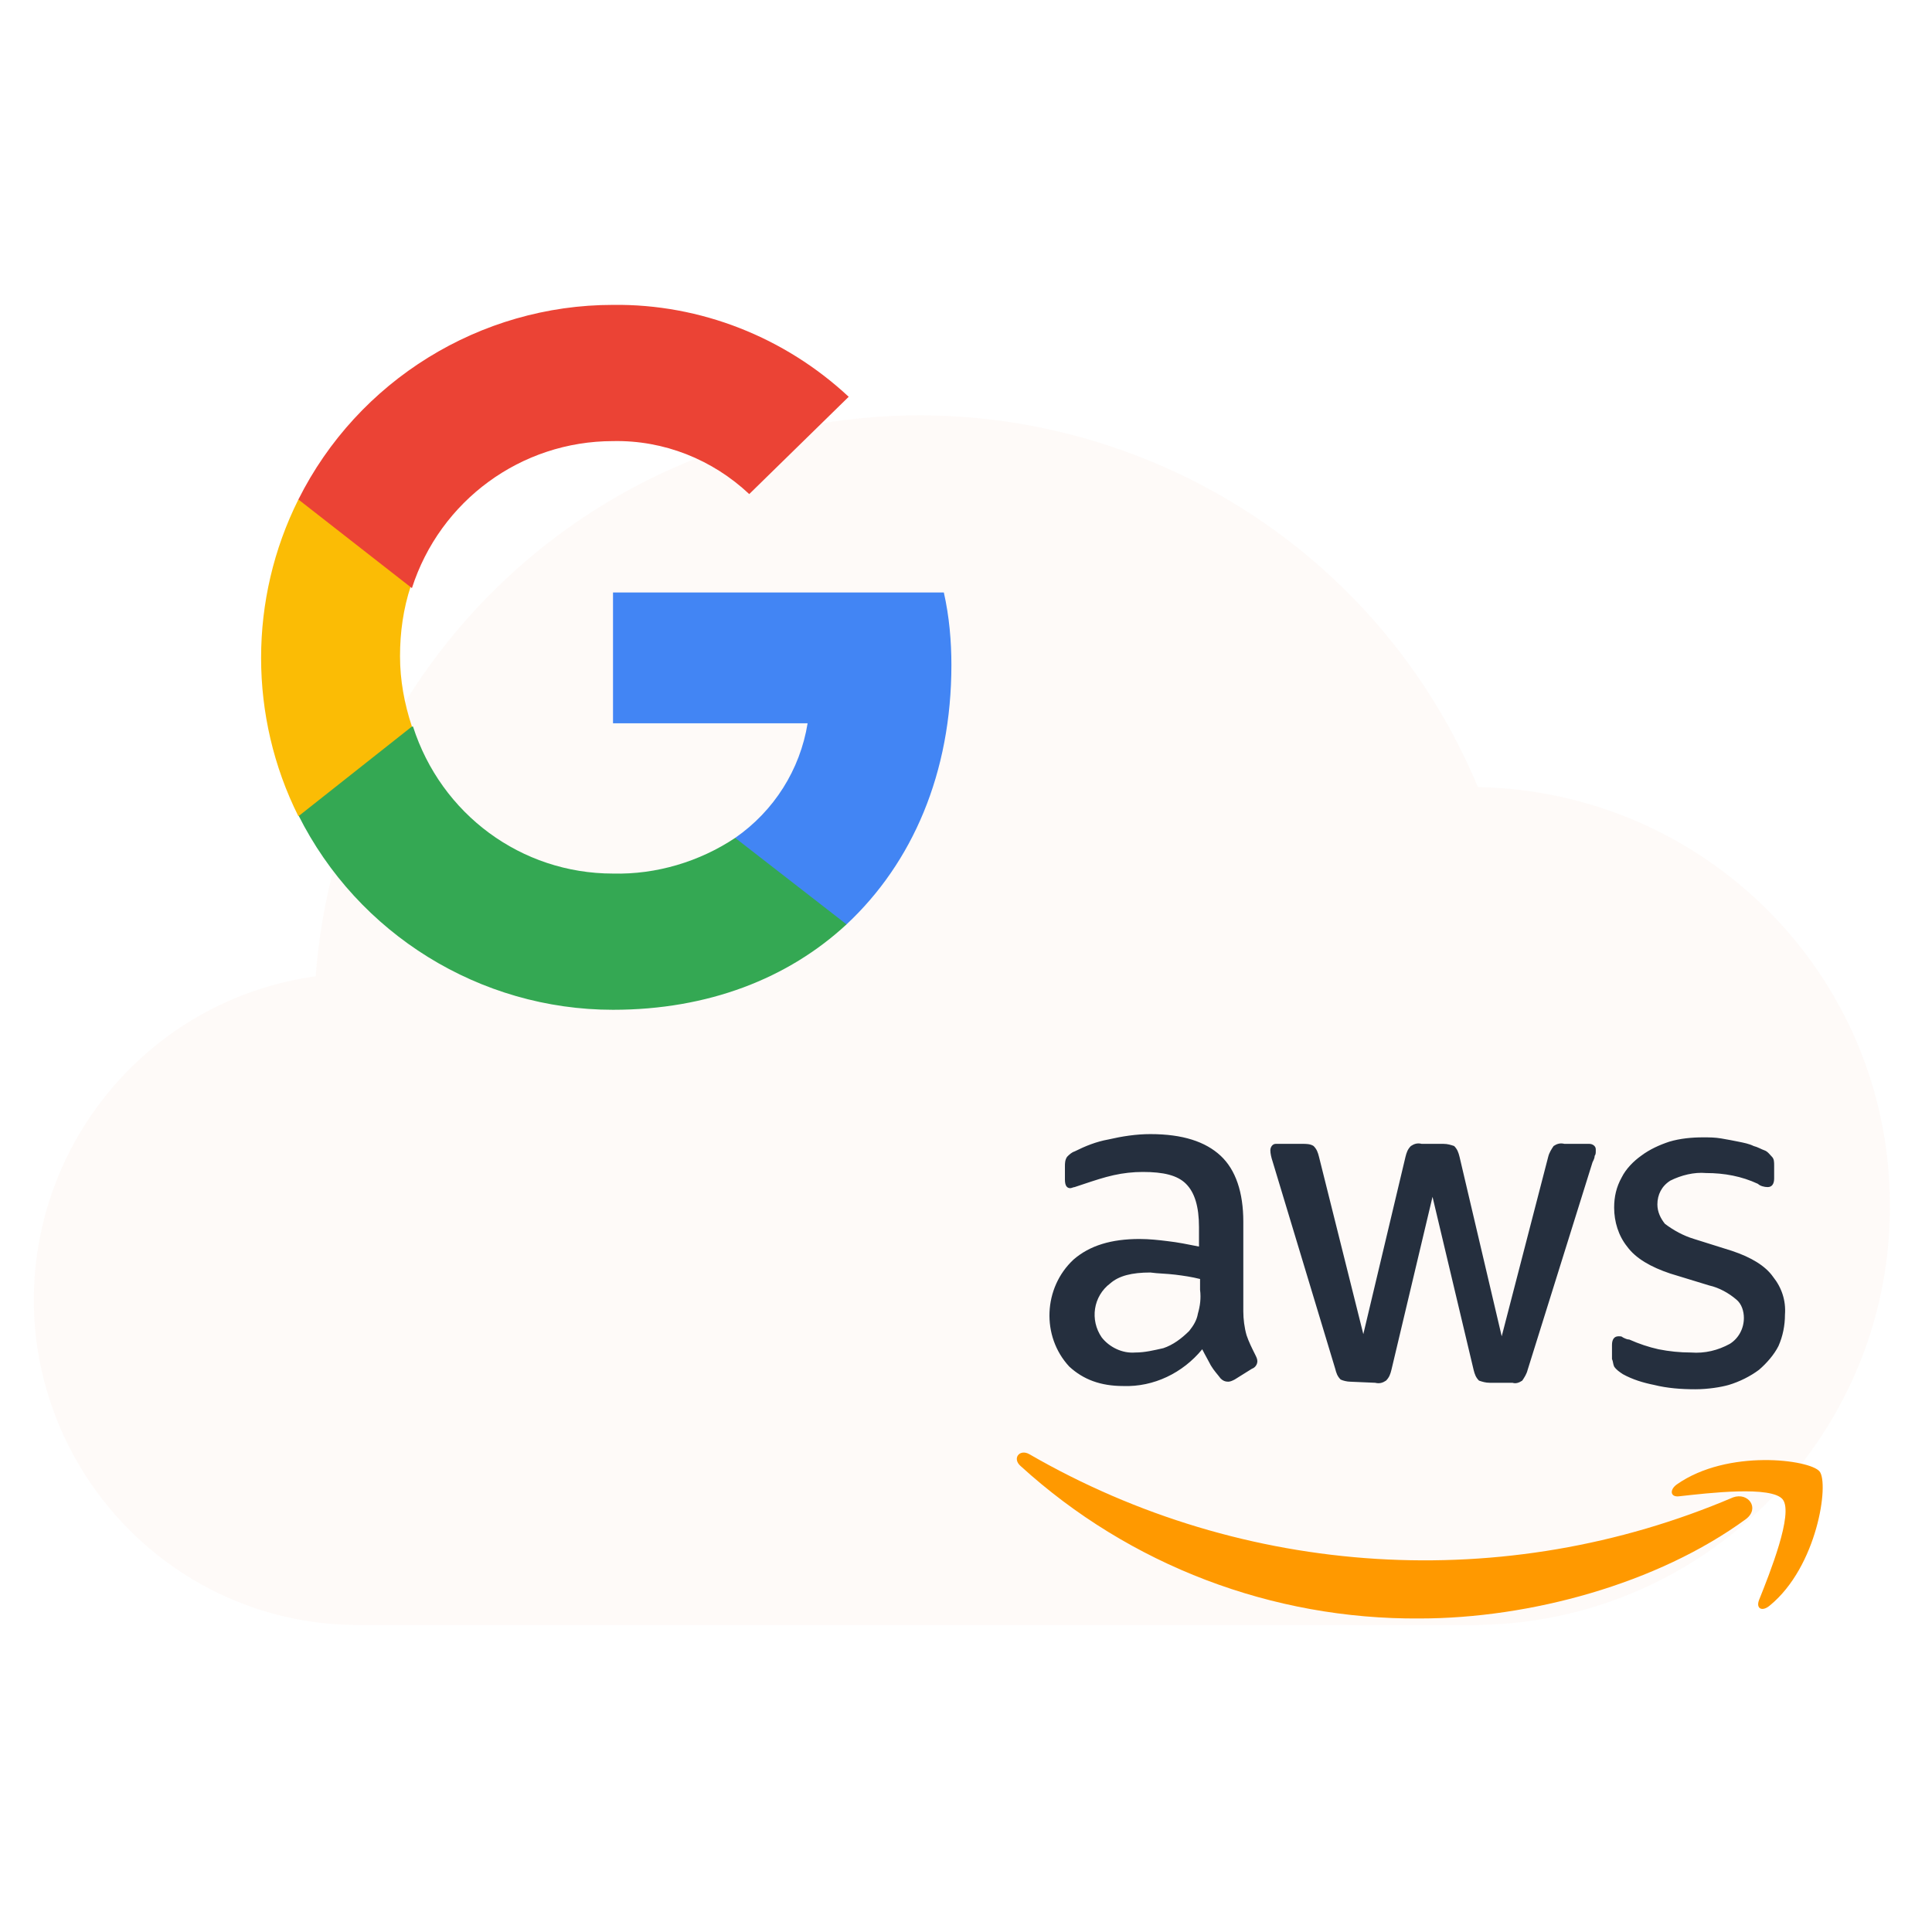 <?xml version="1.0" encoding="utf-8"?>
<!-- Generator: Adobe Illustrator 24.0.0, SVG Export Plug-In . SVG Version: 6.00 Build 0)  -->
<svg version="1.1" id="Layer_1" xmlns="http://www.w3.org/2000/svg" xmlns:xlink="http://www.w3.org/1999/xlink" x="0px" y="0px"
	 viewBox="0 0 178.7 178.7" style="enable-background:new 0 0 178.7 178.7;" xml:space="preserve">
<style type="text/css">
	.st0{opacity:3.000000e-02;fill:#E76108;enable-background:new    ;}
	.st1{fill:#4285F4;}
	.st2{fill:#34A853;}
	.st3{fill:#FBBC05;}
	.st4{fill:#EB4335;}
	.st5{fill:#252F3E;}
	.st6{fill:#FF9900;}
</style>
<title>service6</title>
<g id="Layer_9">
	<path class="st0" d="M136.7,72.8L136.7,72.8c-11.9-28.5-44.7-42-73.3-30C44,50.9,30.8,69.3,29.2,90.3c-16.5,2.3-28,17.5-25.8,34
		c2.1,14.9,14.8,26.1,29.9,26h103.4c21.4-0.3,38.5-18,38.1-39.4C174.5,90,157.6,73.2,136.7,72.8L136.7,72.8z"/>
	<g id="Layer_8">
		<path class="st1" d="M88,61.5c0-2.2-0.2-4.5-0.7-6.7H56.7v12.1h18C74,71.2,71.6,75,68,77.5l-0.1,0.4l9.7,7.5l0.7,0.1
			C84.4,79.8,88,71.5,88,61.5"/>
		<path class="st2" d="M56.7,93.4c8.8,0,16.2-2.9,21.6-7.9l-10.3-8c-3.3,2.2-7.3,3.4-11.3,3.3c-8.5,0-15.9-5.5-18.5-13.6h-0.4
			L27.7,75l-0.1,0.4C33.1,86.4,44.4,93.4,56.7,93.4"/>
		<path class="st3" d="M38.1,67.2c-0.7-2.1-1.1-4.3-1.1-6.5c0-2.2,0.3-4.4,1-6.5v-0.4L27.9,46l-0.3,0.2c-4.6,9.2-4.6,20.1,0,29.3
			L38.1,67.2"/>
		<path class="st4" d="M56.7,40.8c4.7-0.1,9.2,1.7,12.6,4.9l9.2-9c-5.9-5.5-13.7-8.6-21.8-8.5c-12.3,0-23.6,7-29.1,18l10.5,8.2
			C40.7,46.3,48.2,40.8,56.7,40.8"/>
	</g>
</g>
<path class="st5" d="M115,121.3c0,0.7,0.1,1.5,0.3,2.2c0.2,0.6,0.5,1.2,0.8,1.8c0.1,0.2,0.2,0.4,0.2,0.6c0,0.3-0.2,0.6-0.5,0.7
	l-1.6,1c-0.2,0.1-0.4,0.2-0.6,0.2c-0.3,0-0.5-0.1-0.7-0.3c-0.3-0.4-0.6-0.7-0.9-1.2c-0.2-0.4-0.5-0.9-0.8-1.5
	c-1.8,2.2-4.5,3.5-7.3,3.4c-2.1,0-3.7-0.6-5-1.8c-2.6-2.8-2.4-7.3,0.4-9.9c1.5-1.3,3.5-1.9,6.1-1.9c0.9,0,1.8,0.1,2.6,0.2
	c0.9,0.1,1.9,0.3,2.9,0.5v-1.8c0-1.9-0.4-3.2-1.2-4c-0.8-0.8-2.1-1.1-4-1.1c-0.9,0-1.8,0.1-2.7,0.3c-0.9,0.2-1.8,0.5-2.7,0.8
	c-0.3,0.1-0.6,0.2-0.9,0.3c-0.1,0-0.3,0.1-0.4,0.1c-0.3,0-0.5-0.2-0.5-0.8v-1.2c0-0.3,0-0.6,0.2-0.9c0.2-0.2,0.4-0.4,0.7-0.5
	c1-0.5,2-0.9,3.1-1.1c1.3-0.3,2.6-0.5,3.9-0.5c3,0,5.1,0.7,6.5,2s2.1,3.4,2.1,6.1L115,121.3L115,121.3z M105,125.1
	c0.9,0,1.7-0.2,2.6-0.4c0.9-0.3,1.7-0.9,2.4-1.6c0.4-0.5,0.7-1,0.8-1.6c0.2-0.7,0.3-1.4,0.2-2.2v-1c-0.8-0.2-1.5-0.3-2.3-0.4
	c-0.8-0.1-1.6-0.1-2.3-0.2c-1.7,0-2.9,0.3-3.7,1c-1.6,1.2-1.9,3.4-0.8,5C102.6,124.6,103.8,125.2,105,125.1L105,125.1z M124.9,127.8
	c-0.3,0-0.7-0.1-0.9-0.2c-0.3-0.3-0.4-0.6-0.5-1l-5.8-19.2c-0.1-0.3-0.2-0.7-0.2-1c0-0.3,0.2-0.6,0.5-0.6c0,0,0.1,0,0.1,0h2.4
	c0.3,0,0.7,0,1,0.2c0.3,0.3,0.4,0.6,0.5,1l4.1,16.4l3.9-16.4c0.1-0.4,0.2-0.7,0.5-1c0.3-0.2,0.6-0.3,1-0.2h2c0.4,0,0.7,0.1,1,0.2
	c0.3,0.3,0.4,0.6,0.5,1l3.9,16.6l4.3-16.6c0.1-0.4,0.3-0.7,0.5-1c0.3-0.2,0.6-0.3,1-0.2h2.3c0.3,0,0.6,0.2,0.6,0.5
	c0,0.1,0,0.1,0,0.2c0,0.1,0,0.3-0.1,0.4c0,0.2-0.1,0.4-0.2,0.6l-6,19.2c-0.1,0.4-0.3,0.7-0.5,1c-0.3,0.2-0.6,0.3-0.9,0.2h-2.1
	c-0.4,0-0.7-0.1-1-0.2c-0.3-0.3-0.4-0.6-0.5-1l-3.8-16l-3.8,16c-0.1,0.4-0.2,0.7-0.5,1c-0.3,0.2-0.6,0.3-1,0.2L124.9,127.8z
	 M156.8,128.5c-1.3,0-2.6-0.1-3.8-0.4c-1-0.2-2-0.5-2.9-1c-0.3-0.2-0.6-0.4-0.8-0.7c-0.1-0.2-0.1-0.5-0.2-0.7v-1.3
	c0-0.5,0.2-0.8,0.6-0.8c0.2,0,0.3,0,0.4,0.1c0.2,0.1,0.4,0.2,0.6,0.2c0.9,0.4,1.8,0.7,2.7,0.9c1,0.2,2,0.3,3,0.3
	c1.3,0.1,2.5-0.2,3.6-0.8c0.8-0.5,1.3-1.4,1.3-2.4c0-0.6-0.2-1.3-0.7-1.7c-0.7-0.6-1.6-1.1-2.5-1.3l-3.6-1.1c-1.8-0.6-3.2-1.4-4-2.5
	c-0.8-1-1.2-2.3-1.2-3.6c0-1,0.2-1.9,0.7-2.8c0.4-0.8,1.1-1.5,1.8-2c0.8-0.6,1.7-1,2.6-1.3c1-0.3,2.1-0.4,3.1-0.4
	c0.6,0,1.1,0,1.7,0.1c0.6,0.1,1.1,0.2,1.6,0.3c0.5,0.1,1,0.2,1.4,0.4c0.4,0.1,0.7,0.3,1,0.4c0.3,0.1,0.5,0.4,0.7,0.6
	c0.2,0.2,0.2,0.5,0.2,0.8v1.2c0,0.5-0.2,0.8-0.6,0.8c-0.3,0-0.7-0.1-0.9-0.3c-1.5-0.7-3.1-1-4.8-1c-1.1-0.1-2.3,0.2-3.3,0.7
	c-0.8,0.5-1.2,1.3-1.2,2.2c0,0.7,0.3,1.3,0.7,1.8c0.8,0.6,1.7,1.1,2.7,1.4l3.5,1.1c1.8,0.6,3.1,1.4,3.8,2.4c0.8,1,1.2,2.2,1.1,3.5
	c0,1-0.2,2-0.6,2.9c-0.4,0.8-1.1,1.6-1.8,2.2c-0.8,0.6-1.8,1.1-2.8,1.4C159.2,128.3,158,128.5,156.8,128.5L156.8,128.5z"/>
<path class="st6" d="M161.5,140.5c-8.2,6-20,9.2-30.2,9.2c-13.6,0.1-26.8-4.9-36.9-14.1c-0.8-0.7-0.1-1.6,0.8-1.1
	c19.9,11.5,44,13,65.1,4C161.7,138,162.8,139.5,161.5,140.5L161.5,140.5z"/>
<path class="st6" d="M164.9,138.7c-1-1.3-6.9-0.6-9.6-0.3c-0.8,0.1-0.9-0.6-0.2-1.1c4.7-3.3,12.3-2.3,13.2-1.2
	c0.9,1.1-0.2,8.8-4.6,12.4c-0.7,0.6-1.3,0.3-1-0.5C163.7,145.5,165.9,140,164.9,138.7z"/>
</svg>
